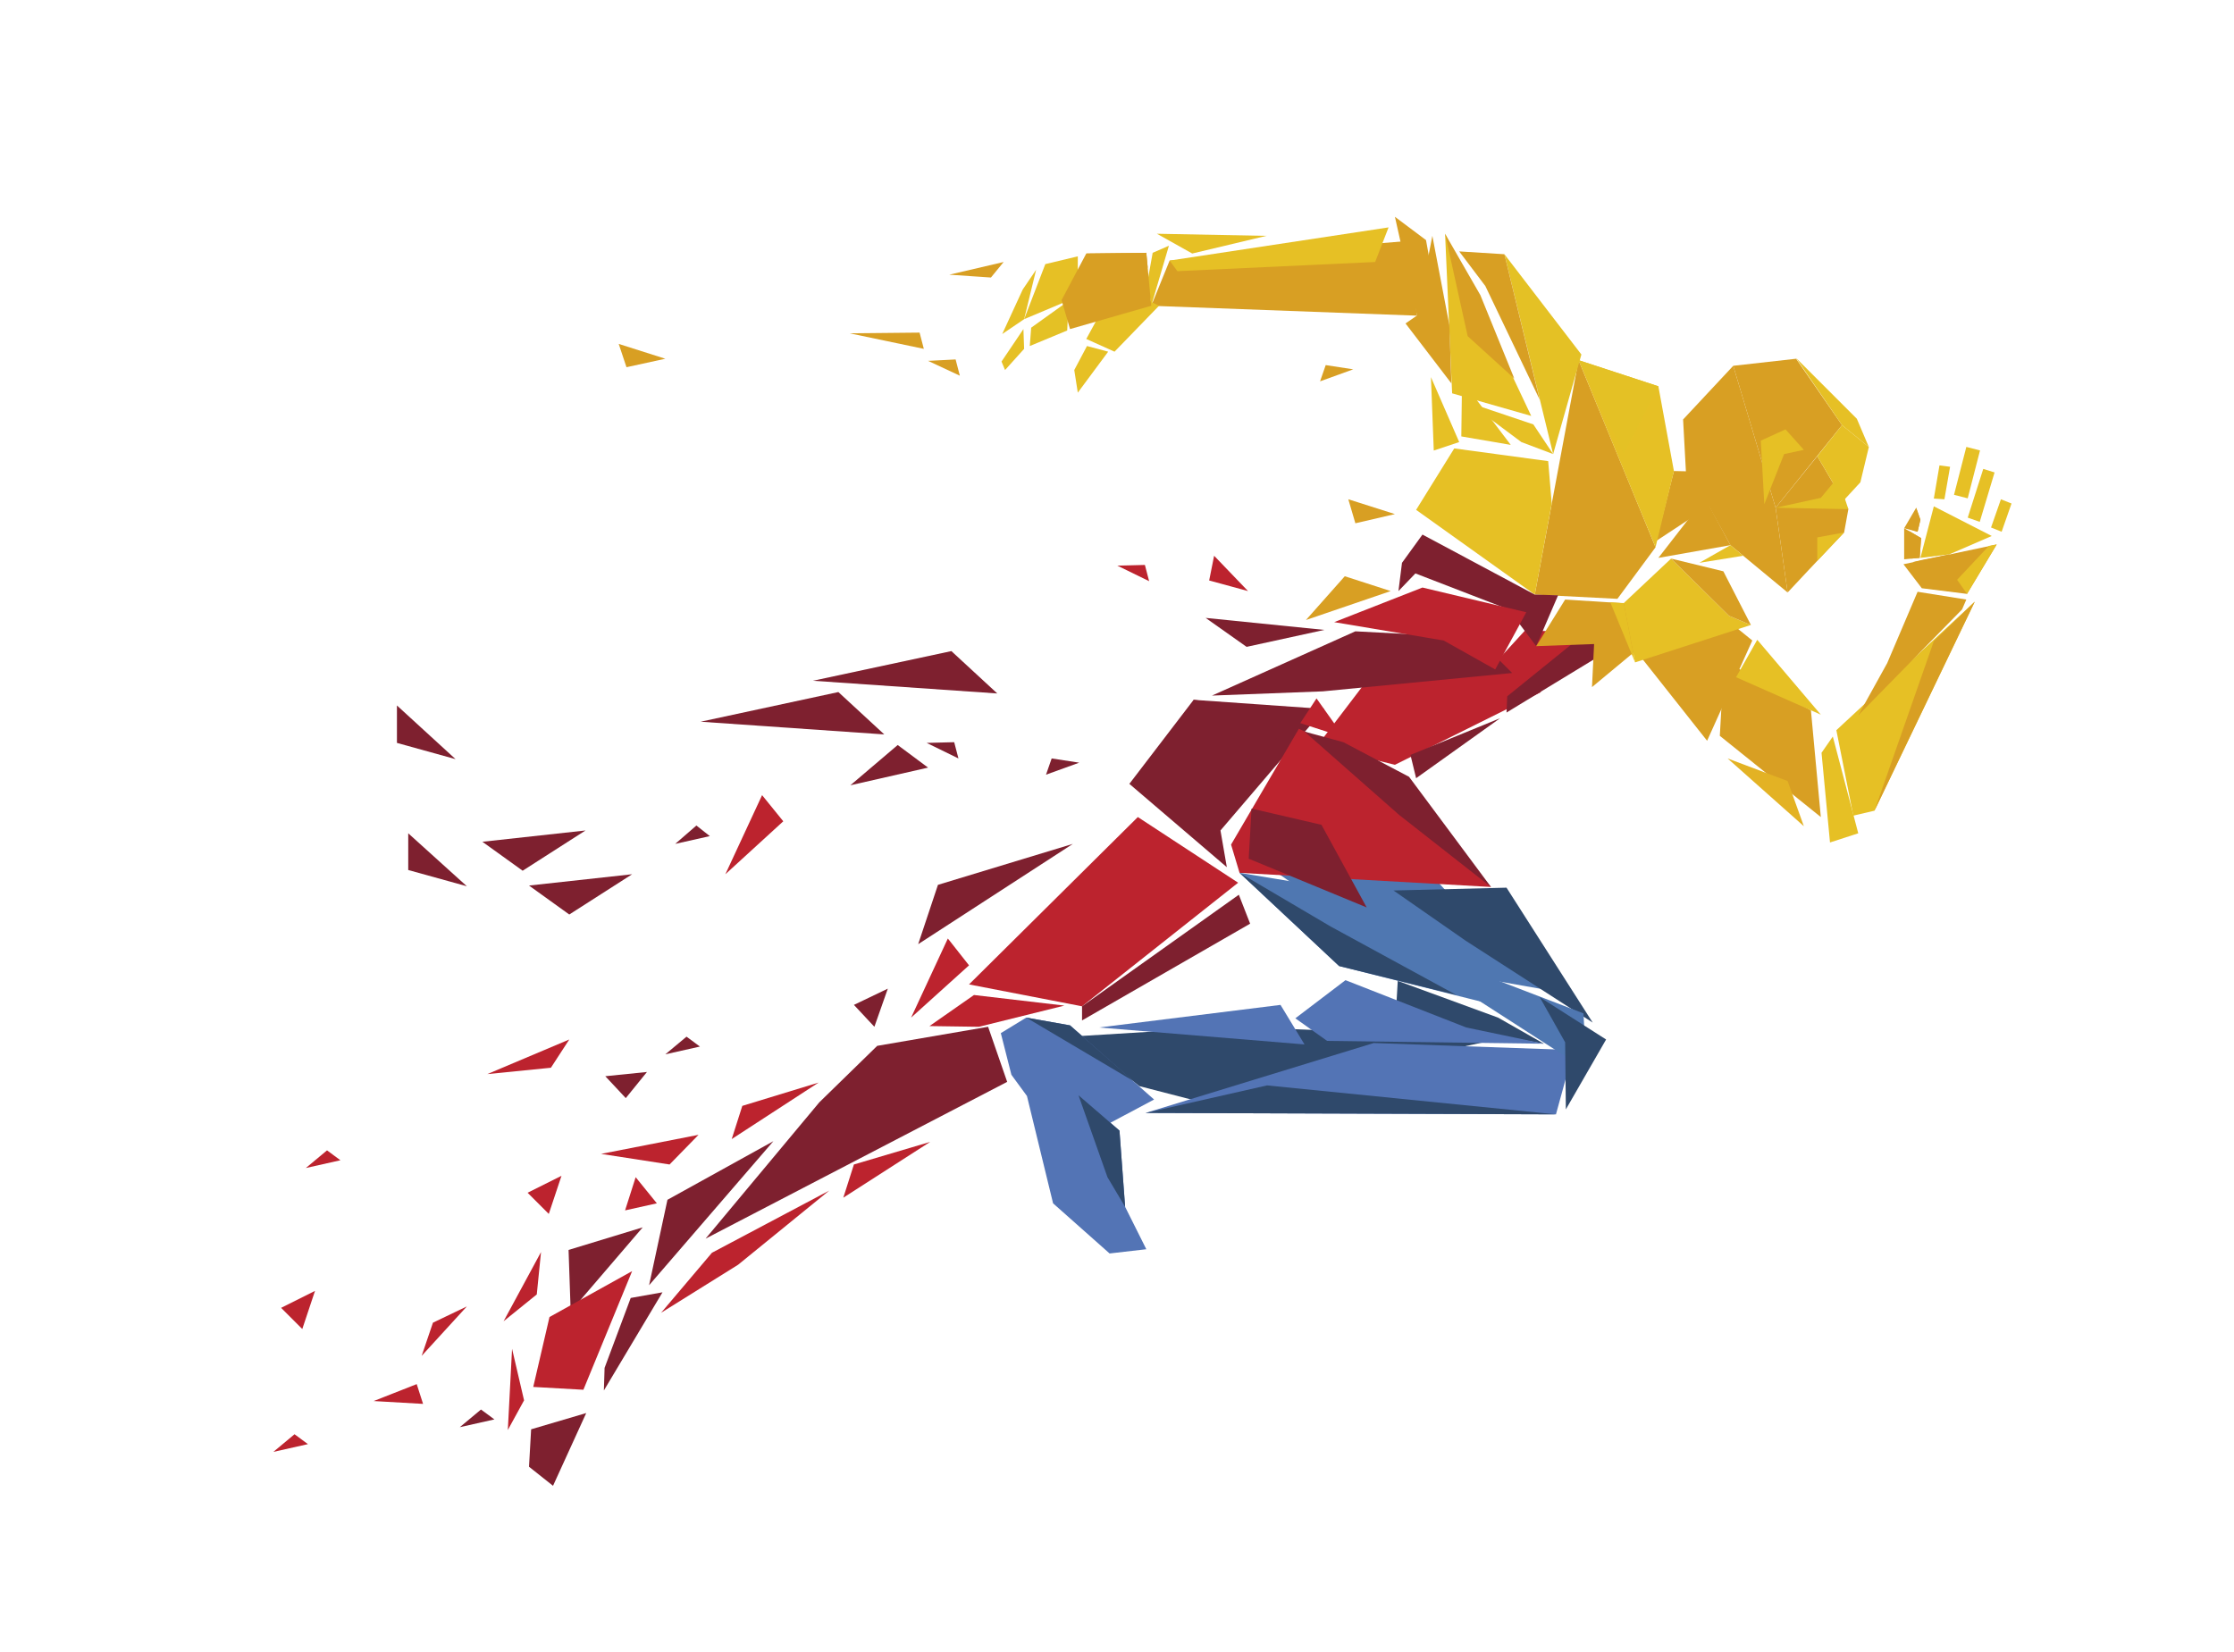 <?xml version="1.0" encoding="utf-8"?>
<!-- Generator: Adobe Illustrator 22.0.0, SVG Export Plug-In . SVG Version: 6.00 Build 0)  -->
<svg version="1.1" id="Слой_1" xmlns="http://www.w3.org/2000/svg" xmlns:xlink="http://www.w3.org/1999/xlink" x="0px" y="0px"
	 viewBox="0 0 316.3 233.9" enable-background="new 0 0 316.3 233.9" xml:space="preserve">
<polygon fill="#D89F23" points="200.6,44.7 163,43.3 165.6,36.9 199.6,34.1 "/>
<polygon fill="#D89F23" points="242.4,71.4 234.5,76.6 237,66.7 241.6,66.8 "/>
<polygon fill="#D89F23" points="229,84.8 217.3,84.2 223.5,51 234.4,77.5 "/>
<polygon fill="#E4C125" points="223.9,50.2 219.9,64.3 213,36 "/>
<polygon fill="#E6C025" points="216.8,58.9 205.6,55.7 204.6,33.1 "/>
<polygon fill="#D89F23" points="200.9,45.9 197.5,30.7 201.9,34 202.5,37.3 "/>
<polygon fill="#E6C025" points="219.9,64.3 215.4,62.6 207.9,57 217.1,60.1 "/>
<polygon fill="#BC232E" points="213.3,99.1 207,99 215.9,89.3 225.4,89.5 "/>
<polygon fill="#BC232E" points="197.5,108.3 186.5,105.6 194.5,95.1 207,93.5 218.2,98 "/>
<polygon fill="#7E202F" points="187.3,97.9 171.6,98.5 191.9,89.4 209.1,90.3 214.1,95.3 "/>
<polygon fill="#D89F23" points="241.7,104.9 231.1,91.5 241.7,85.5 248.1,90.7 "/>
<polygon fill="#D89F23" points="205.2,46 205.5,54.3 199,45.8 200.6,44.7 202.8,33.4 "/>
<polygon fill="#4F77B1" points="220.8,140.5 199.9,136.8 177.8,121.5 199,119.9 214.4,136.7 "/>
<polygon fill="#7E202F" points="213.3,100.9 213.4,98.6 224.9,89.3 227.6,92.2 "/>
<polygon fill="#D89F23" points="251.4,71.9 253.1,83.9 245,77.2 240.7,69.4 239,72.3 238.3,59.4 245.4,51.8 "/>
<polygon fill="#D89F23" points="260.8,60.2 251.4,71.9 245.4,51.8 254.3,50.8 "/>
<polygon fill="#D89F23" points="245,77.2 234.8,79 241.4,70.5 "/>
<polygon fill="#D89F23" points="253.1,83.9 251.4,71.9 257.3,64.6 261.7,72.1 261.1,75.4 256,80.8 "/>
<polygon fill="#E6C025" points="219.7,71.3 217.3,84.2 200.5,72.2 205.9,63.5 219.2,65.3 "/>
<polygon fill="#7E202F" points="217.3,84.2 220.6,84.3 217.5,91.5 213.6,86.3 200.4,81.2 198,83.7 198.5,79.7 201.4,75.7 "/>
<polygon fill="#D89F23" points="231.9,91.9 225.4,97.3 225.7,91.2 217.5,91.5 221.6,84.9 231,85.5 "/>
<polygon fill="#E6C025" points="231.5,93.8 228,85.3 229.9,85.4 "/>
<polygon fill="#D89F23" points="218,56.6 210.3,40.5 206.6,35.6 213,36 "/>
<polygon fill="#BC232E" points="204.4,90.7 188.9,88.1 201.4,83.2 216.1,86.7 211.7,94.8 "/>
<polygon fill="#7E202F" points="173.7,122.8 159.9,111 169,99.1 187.5,100.4 172.8,117.6 "/>
<polygon fill="#BC232E" points="175.5,123.6 174.3,119.6 183.9,103.2 197.2,109.5 211.1,125.6 "/>
<polygon fill="#7E202F" points="211.1,125.6 198.1,115.4 184.7,103.6 190.2,105.1 199.5,110 "/>
<polygon fill="#2F496B" points="225.5,144.8 207.5,133.2 197.3,126.1 213.3,125.7 "/>
<polygon fill="#4F77B1" points="218.3,144 189.6,136.8 175.5,123.6 197.2,127.2 "/>
<polygon fill="#BC232E" points="190.3,104.4 184.1,102.4 186.4,98.9 "/>
<polygon fill="#2F496B" points="170.2,156.1 161.3,153.8 155.4,149 153.1,146.7 174.3,145.4 213.3,146.9 "/>
<polygon fill="#7E202F" points="200.5,110.2 199.7,106.9 212.4,101.7 "/>
<polygon fill="#2F496B" points="218.6,147.8 197.6,144.1 197.9,138.9 212.1,144.1 "/>
<polygon fill="#5374B5" points="163.4,155.7 157.2,159 152.7,155.1 158.5,160.1 159.3,170.9 162.3,176.9 157.1,177.5 149.1,170.4 
	145.4,155.2 143.2,152.2 141.7,146.3 145.3,144.1 151.5,145.2 "/>
<polygon fill="#5374B5" points="218.6,147.8 187.9,147.4 183.4,144.2 190.5,138.8 207.6,145.5 "/>
<polygon fill="#5374B5" points="220.3,157.8 162.2,157.6 194.5,147.7 222.8,148.7 "/>
<polygon fill="#5374B5" points="184.7,147.9 181.3,142.3 155.6,145.5 "/>
<polygon fill="#4F77B1" points="224.6,151.5 224.2,143.5 194.5,132.1 "/>
<polygon fill="#2F496B" points="160.5,153.1 151.5,145.2 145.3,144.1 "/>
<polygon fill="#2F496B" points="159.3,170.9 156.8,166.7 152.7,155.1 158.5,160.1 "/>
<polygon fill="#D89F23" points="257.8,115.7 243.5,104.2 244.1,93.5 256.4,100.6 "/>
<polygon fill="#E6C025" points="263.1,118 259.1,119.3 257.9,106.6 259.5,104.3 "/>
<polygon fill="#E3B224" points="253.1,110.6 255.4,117 244.6,107.4 "/>
<polygon fill="#E6C025" points="265.4,114.8 262.4,115.5 260,103.4 279.6,85.2 "/>
<polygon fill="#E6C025" points="245.8,95.9 248.8,90.6 257.8,101.2 "/>
<polygon fill="#2F496B" points="221.7,157.1 221.6,147.6 218,141.2 227.4,147.2 "/>
<polygon fill="#D89F23" points="277.8,86.3 263.1,101.3 267.2,93.9 271.5,83.8 278.4,84.9 "/>
<polygon fill="#D89F23" points="278.5,84.1 272.1,83.3 269.5,79.9 282.7,77.1 "/>
<polygon fill="#D89F23" points="271.8,79 269.6,79.2 269.6,74.8 272,76.2 "/>
<polygon fill="#E6C025" points="276,78.5 271.9,79 273.8,71.7 282,75.9 "/>
<polygon fill="#E6C025" points="275.3,70.7 273.8,70.6 274.6,65.9 276.1,66.1 "/>
<rect x="274.9" y="66" transform="matrix(0.249 -0.969 0.969 0.249 144.255 320.013)" fill="#E6C025" width="7" height="2"/>
<polygon fill="#E6C025" points="280.3,73.9 278.6,73.3 280.8,66.4 282.4,66.9 "/>
<polygon fill="#E6C025" points="283.4,75.3 281.9,74.7 283.3,70.7 284.8,71.3 "/>
<polygon fill="#D89F23" points="271.5,75.3 269.6,74.8 271.3,71.9 271.9,73.6 "/>
<polygon fill="#E6C025" points="206.9,61.8 207,53.9 213.9,63 "/>
<polygon fill="#D89F23" points="265.4,114.8 273.8,90.8 279.6,85.2 "/>
<polygon fill="#D89F23" points="275.5,81.6 270.8,79.6 272.1,79.3 276,78.5 "/>
<polygon fill="#D89F23" points="271.8,79 270.6,79.1 270.3,75.2 272,76.2 "/>
<polygon fill="#D89F23" points="271.5,75.3 270.8,75.1 271.3,71.9 271.9,73.6 "/>
<polygon fill="#BC232E" points="153.2,142.5 137.2,139.4 161.1,115.7 175.3,125 "/>
<polygon fill="#7E202F" points="153.2,144.5 153.2,142.5 175.4,126.7 177,130.8 "/>
<polygon fill="#BC232E" points="138.6,145.4 131.6,145.3 137.9,140.9 150.7,142.4 "/>
<polygon fill="#7E202F" points="99.9,175.4 116,156.1 124.2,148.1 139.9,145.4 142.6,153.2 "/>
<polygon fill="#BC232E" points="104.5,179.1 93.6,185.9 100.8,177.4 117.4,168.6 "/>
<polygon fill="#BC232E" points="120.9,164.9 119.4,169.6 131.7,161.7 "/>
<polygon fill="#BC232E" points="61.3,187.3 59.7,192 66.1,185 "/>
<polygon fill="#BC232E" points="74.7,168.9 77.7,171.9 79.5,166.5 "/>
<polygon fill="#BC232E" points="39.8,185.2 42.8,188.2 44.6,182.8 "/>
<polygon fill="#7E202F" points="120.9,142.3 123.8,145.4 125.7,140 "/>
<polygon fill="#7E202F" points="85.7,152.4 88.6,155.5 91.6,151.8 "/>
<polygon fill="#BC232E" points="69,152.1 78,151.2 80.6,147.2 "/>
<polygon fill="#BC232E" points="105.1,156.6 103.6,161.3 115.9,153.3 "/>
<polygon fill="#BC232E" points="85.1,163.4 94.8,164.9 98.9,160.7 "/>
<polygon fill="#7E202F" points="56.2,99.9 56.2,105.2 64.5,107.5 "/>
<polygon fill="#BC232E" points="90,166.7 88.5,171.4 93,170.4 "/>
<polygon fill="#BC232E" points="134.2,132.9 129,144.1 137.2,136.7 "/>
<polygon fill="#BC232E" points="107.9,112.6 102.7,123.8 110.9,116.3 "/>
<polygon fill="#BC232E" points="72.5,191 71.9,202.5 74.2,198.3 "/>
<polygon fill="#7E202F" points="132.8,125.3 130,133.7 151.9,119.5 "/>
<polygon fill="#7E202F" points="134.7,92.2 141.2,98.2 115.1,96.4 "/>
<polygon fill="#7E202F" points="118.7,98 125.2,104 99.2,102.2 "/>
<polygon fill="#7E202F" points="176.5,91.6 170.7,87.5 187.5,89.2 "/>
<polygon fill="#7E202F" points="80.6,129.5 74.9,125.4 89.5,123.8 "/>
<polygon fill="#7E202F" points="57.8,118 57.8,123.2 66.1,125.5 "/>
<polygon fill="#7E202F" points="74,123.3 68.3,119.2 82.9,117.6 "/>
<polygon fill="#7E202F" points="120.4,111.2 127.1,105.5 131.4,108.7 "/>
<polygon fill="#7E202F" points="95.6,119.5 98.6,116.9 100.5,118.4 "/>
<polygon fill="#7E202F" points="94.2,149.3 97.2,146.8 99.1,148.2 "/>
<polygon fill="#BC232E" points="52.9,198.4 59,196 59.9,198.8 "/>
<polygon fill="#7E202F" points="65.1,202.1 68.1,199.6 70,201 "/>
<polygon fill="#BC232E" points="38.7,205.6 41.7,203.1 43.6,204.5 "/>
<polygon fill="#BC232E" points="43.3,165.4 46.3,162.9 48.2,164.3 "/>
<polygon fill="#7E202F" points="131.2,105.2 135.1,105.1 135.7,107.4 "/>
<polygon fill="#BC232E" points="158.2,80.1 162.1,80 162.7,82.3 "/>
<polygon fill="#D89F23" points="191.6,52.3 187.7,51.7 186.9,54 "/>
<polygon fill="#7E202F" points="152.8,108 148.9,107.4 148.1,109.7 "/>
<polygon fill="#D89F23" points="131.4,51.1 135.3,50.9 135.9,53.2 "/>
<polygon fill="#D89F23" points="120.3,47.2 130.2,47.1 130.8,49.4 "/>
<polygon fill="#D89F23" points="134.4,38.9 142.1,37.1 140.3,39.3 "/>
<polygon fill="#D89F23" points="191.9,74.1 190.9,70.7 197.5,72.8 "/>
<polygon fill="#D89F23" points="184.9,87.8 190.4,81.6 196.9,83.7 "/>
<polygon fill="#E6C025" points="203,63.8 202.6,53.4 206.6,62.6 "/>
<polygon fill="#BC232E" points="171.2,82.2 171.9,78.7 176.7,83.7 "/>
<polygon fill="#D89F23" points="88.7,52 87.6,48.7 94.2,50.8 "/>
<polygon fill="#BC232E" points="76.6,177.3 71.3,187.1 76,183.3 "/>
<polygon fill="#7E202F" points="94.5,169.9 91.9,182 109.5,161.6 "/>
<polygon fill="#7E202F" points="80.5,177 80.8,185.7 91,173.8 "/>
<polygon fill="#BC232E" points="77.8,186.5 75.5,196.4 82.6,196.8 89.5,180 "/>
<polygon fill="#7E202F" points="187.1,116.8 177.2,114.5 176.8,121.6 193.5,128.5 "/>
<polygon fill="#7E202F" points="78.3,210.4 74.9,207.7 75.2,202.4 83,200.1 "/>
<polygon fill="#E6C025" points="164.1,43.3 157.8,49.8 153.8,48 158,40.3 "/>
<polygon fill="#7E202F" points="85.5,196.9 85.6,193.7 89.3,183.8 93.8,183 "/>
<polygon fill="#E6C025" points="255.4,63.7 252.6,64.3 249.8,71.4 249.3,62.4 252.8,60.8 "/>
<polygon fill="#E6C025" points="234.4,77.5 229,64.4 223.5,51 234.8,54.7 237,66.7 "/>
<polygon fill="#E4C125" points="234.8,54.7 229.9,64.3 223.5,51 "/>
<polygon fill="#E6C025" points="264.6,63.3 260.8,60.2 254.3,50.7 262.9,59.3 "/>
<polygon fill="#E6C025" points="261,70.9 257.3,64.6 260.8,60.2 264.6,63.3 263.4,68.3 "/>
<polygon fill="#E4C125" points="261.7,72.1 251.4,71.9 257.8,70.5 260.2,67.6 "/>
<polygon fill="#E6C025" points="257.3,79.4 257.3,76.1 261.1,75.4 "/>
<polygon fill="#E6C025" points="231.5,93.8 229.9,85.4 236.6,79.1 244.8,87.2 247.9,88.5 "/>
<polygon fill="#D89F23" points="244.8,87.2 236.6,79.1 244,80.9 247.9,88.5 "/>
<polygon fill="#E6C025" points="246.8,78.7 240.6,79.7 245,77.2 "/>
<polygon fill="#E6C025" points="278.5,84.1 277.1,82.1 281.6,77.3 282.7,77.1 "/>
<polygon fill="#E4C125" points="151.1,46.8 145.8,49 146,46.4 151.3,42.6 "/>
<polygon fill="#E6C025" points="145,45.2 141.9,47.3 144.8,41 146.7,38.2 "/>
<polygon fill="#E6C025" points="152.6,42 145,45.2 148,37.4 152.6,36.3 "/>
<polygon fill="#E6C025" points="145,49.4 142.3,52.4 141.8,51.2 144.9,46.6 "/>
<polygon fill="#E6C025" points="163,43.3 162.5,39.7 163.2,35.8 165.5,34.8 "/>
<polygon fill="#D89F23" points="162.3,35.8 153.8,35.9 150.3,42.5 151.5,46.6 163,43.3 "/>
<polygon fill="#E6C025" points="152.6,55.6 152.1,52.4 153.9,49 156.9,49.8 "/>
<polygon fill="#E6C025" points="194.7,37.1 166.7,38.4 165.6,36.9 196.6,32.2 "/>
<polygon fill="#E6C025" points="168.8,35.9 163.8,33.1 179.3,33.4 "/>
<polygon fill="#D89F23" points="162.5,37.9 153.8,35.9 162.3,35.8 "/>
<polygon fill="#D89F23" points="214.4,53.6 207.8,47.6 204.6,33.1 209.6,41.8 "/>
<polygon fill="#7E202F" points="177.3,107.8 168.9,100.8 169,99.1 184.2,101.1 "/>
<polygon fill="#2F496B" points="206.2,140.9 189.6,136.8 175.5,123.6 188.4,131.2 "/>
<polygon fill="#2F496B" points="220.3,157.8 162.2,157.6 179.4,153.7 "/>
</svg>
